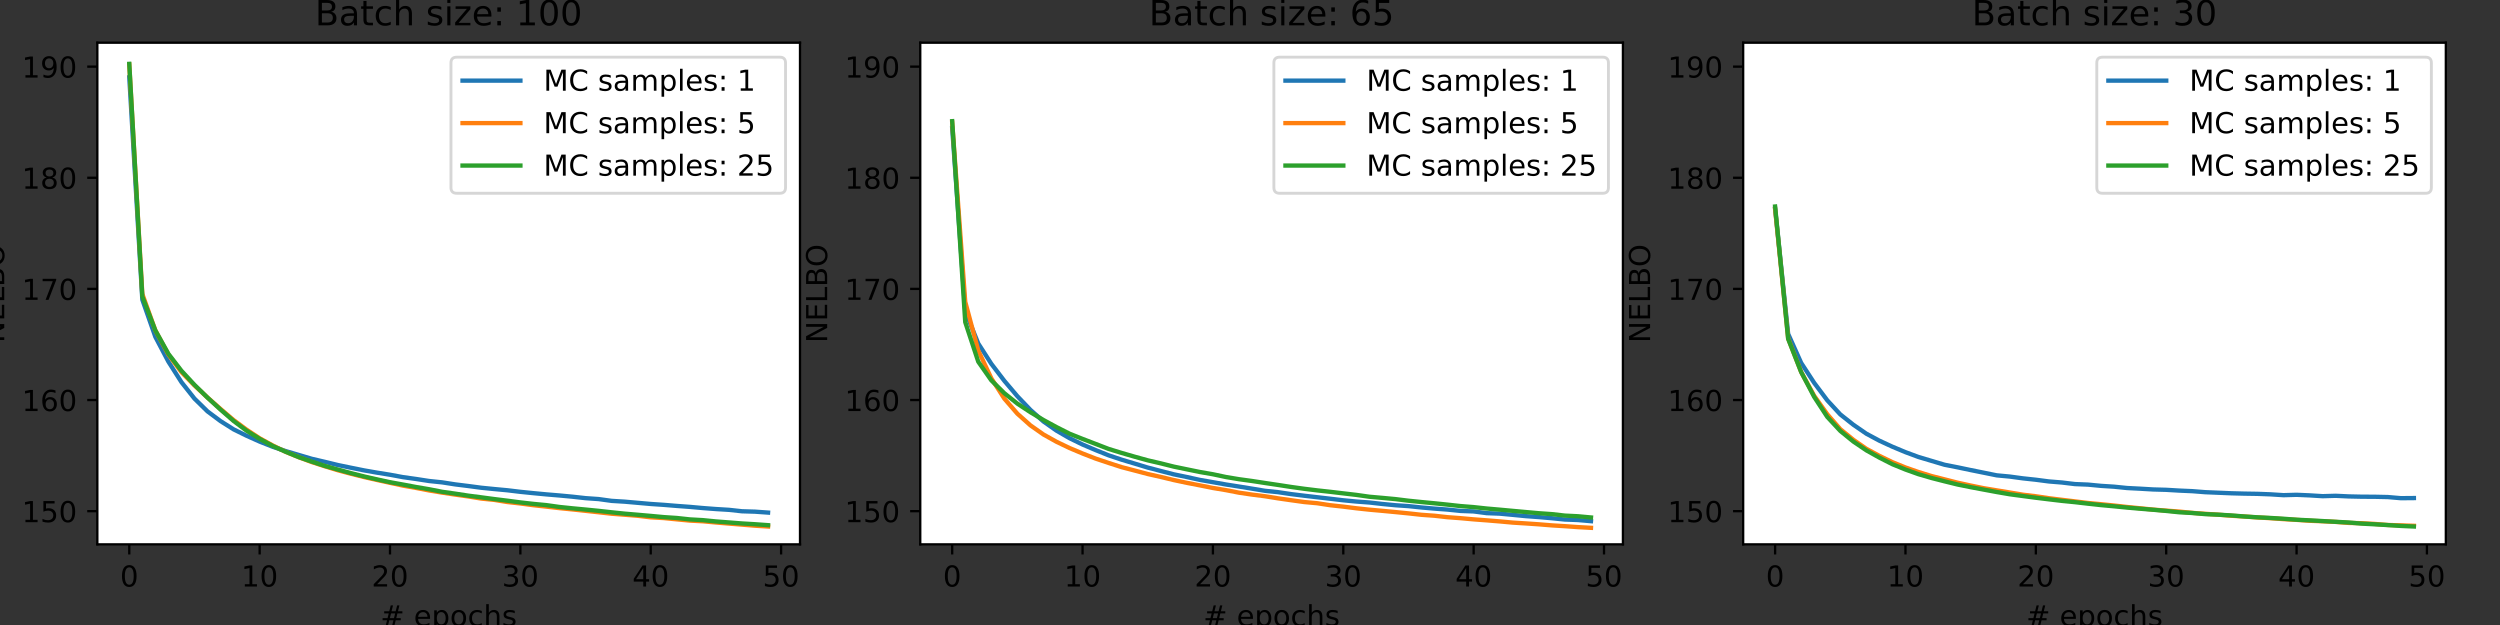 <svg xmlns="http://www.w3.org/2000/svg" xmlns:xlink="http://www.w3.org/1999/xlink" version="1.1" viewBox="0 0 864 216" viewport="0 0 1600px 400px">
 <rect x="0" y="0" width="864" height="216" fill="#333333" stroke="none"/>
 <defs>
  <style type="text/css">
*{stroke-linecap:butt;stroke-linejoin:round;}
  </style>
 </defs>
 <g id="figure_1">
  <g id="patch_1">
   <path d="M 0 216  L 864 216  L 864 0  L 0 0  z " style="fill:none;opacity:0;"/>
  </g>
  <g id="axes_1">
   <g id="patch_2">
    <path d="M 33.64 188.12  L 276.48 188.12  L 276.48 14.76  L 33.64 14.76  z " style="fill:#ffffff;"/>
   </g>
   <g id="matplotlib.axis_1">
    <g id="xtick_1">
     <g id="line2d_1">
      <defs>
       <path d="M 0 0  L 0 3.5  " id="m94e1567e7c" style="stroke:#000000;stroke-width:0.8;"/>
      </defs>
      <g>
       <use style="stroke:#000000;stroke-width:0.8;" x="44.678" xlink:href="#m94e1567e7c" y="188.12"/>
      </g>
     </g>
     <g id="text_1">
      <!-- 0 -->
      <defs>
       <path d="M 31.781 66.406  Q 24.172 66.406 20.328 58.906  Q 16.5 51.422 16.5 36.375  Q 16.5 21.391 20.328 13.891  Q 24.172 6.391 31.781 6.391  Q 39.453 6.391 43.281 13.891  Q 47.125 21.391 47.125 36.375  Q 47.125 51.422 43.281 58.906  Q 39.453 66.406 31.781 66.406  z M 31.781 74.219  Q 44.047 74.219 50.516 64.516  Q 56.984 54.828 56.984 36.375  Q 56.984 17.969 50.516 8.266  Q 44.047 -1.422 31.781 -1.422  Q 19.531 -1.422 13.062 8.266  Q 6.594 17.969 6.594 36.375  Q 6.594 54.828 13.062 64.516  Q 19.531 74.219 31.781 74.219  z " id="DejaVuSans-30"/>
      </defs>
      <g transform="translate(41.497 202.718)scale(0.1 -0.1)">
       <use xlink:href="#DejaVuSans-30"/>
      </g>
     </g>
    </g>
    <g id="xtick_2">
     <g id="line2d_2">
      <g>
       <use style="stroke:#000000;stroke-width:0.8;" x="89.732" xlink:href="#m94e1567e7c" y="188.12"/>
      </g>
     </g>
     <g id="text_2">
      <!-- 10 -->
      <defs>
       <path d="M 12.406 8.297  L 28.516 8.297  L 28.516 63.922  L 10.984 60.406  L 10.984 69.391  L 28.422 72.906  L 38.281 72.906  L 38.281 8.297  L 54.391 8.297  L 54.391 0  L 12.406 0  z " id="DejaVuSans-31"/>
      </defs>
      <g transform="translate(83.369 202.718)scale(0.1 -0.1)">
       <use xlink:href="#DejaVuSans-31"/>
       <use x="63.623" xlink:href="#DejaVuSans-30"/>
      </g>
     </g>
    </g>
    <g id="xtick_3">
     <g id="line2d_3">
      <g>
       <use style="stroke:#000000;stroke-width:0.8;" x="134.786" xlink:href="#m94e1567e7c" y="188.12"/>
      </g>
     </g>
     <g id="text_3">
      <!-- 20 -->
      <defs>
       <path d="M 19.188 8.297  L 53.609 8.297  L 53.609 0  L 7.328 0  L 7.328 8.297  Q 12.938 14.109 22.625 23.891  Q 32.328 33.688 34.812 36.531  Q 39.547 41.844 41.422 45.531  Q 43.312 49.219 43.312 52.781  Q 43.312 58.594 39.234 62.25  Q 35.156 65.922 28.609 65.922  Q 23.969 65.922 18.812 64.312  Q 13.672 62.703 7.812 59.422  L 7.812 69.391  Q 13.766 71.781 18.938 73  Q 24.125 74.219 28.422 74.219  Q 39.75 74.219 46.484 68.547  Q 53.219 62.891 53.219 53.422  Q 53.219 48.922 51.531 44.891  Q 49.859 40.875 45.406 35.406  Q 44.188 33.984 37.641 27.219  Q 31.109 20.453 19.188 8.297  z " id="DejaVuSans-32"/>
      </defs>
      <g transform="translate(128.423 202.718)scale(0.1 -0.1)">
       <use xlink:href="#DejaVuSans-32"/>
       <use x="63.623" xlink:href="#DejaVuSans-30"/>
      </g>
     </g>
    </g>
    <g id="xtick_4">
     <g id="line2d_4">
      <g>
       <use style="stroke:#000000;stroke-width:0.8;" x="179.84" xlink:href="#m94e1567e7c" y="188.12"/>
      </g>
     </g>
     <g id="text_4">
      <!-- 30 -->
      <defs>
       <path d="M 40.578 39.312  Q 47.656 37.797 51.625 33  Q 55.609 28.219 55.609 21.188  Q 55.609 10.406 48.188 4.484  Q 40.766 -1.422 27.094 -1.422  Q 22.516 -1.422 17.656 -0.516  Q 12.797 0.391 7.625 2.203  L 7.625 11.719  Q 11.719 9.328 16.594 8.109  Q 21.484 6.891 26.812 6.891  Q 36.078 6.891 40.938 10.547  Q 45.797 14.203 45.797 21.188  Q 45.797 27.641 41.281 31.266  Q 36.766 34.906 28.719 34.906  L 20.219 34.906  L 20.219 43.016  L 29.109 43.016  Q 36.375 43.016 40.234 45.922  Q 44.094 48.828 44.094 54.297  Q 44.094 59.906 40.109 62.906  Q 36.141 65.922 28.719 65.922  Q 24.656 65.922 20.016 65.031  Q 15.375 64.156 9.812 62.312  L 9.812 71.094  Q 15.438 72.656 20.344 73.438  Q 25.25 74.219 29.594 74.219  Q 40.828 74.219 47.359 69.109  Q 53.906 64.016 53.906 55.328  Q 53.906 49.266 50.438 45.094  Q 46.969 40.922 40.578 39.312  z " id="DejaVuSans-33"/>
      </defs>
      <g transform="translate(173.477 202.718)scale(0.1 -0.1)">
       <use xlink:href="#DejaVuSans-33"/>
       <use x="63.623" xlink:href="#DejaVuSans-30"/>
      </g>
     </g>
    </g>
    <g id="xtick_5">
     <g id="line2d_5">
      <g>
       <use style="stroke:#000000;stroke-width:0.8;" x="224.893" xlink:href="#m94e1567e7c" y="188.12"/>
      </g>
     </g>
     <g id="text_5">
      <!-- 40 -->
      <defs>
       <path d="M 37.797 64.312  L 12.891 25.391  L 37.797 25.391  z M 35.203 72.906  L 47.609 72.906  L 47.609 25.391  L 58.016 25.391  L 58.016 17.188  L 47.609 17.188  L 47.609 0  L 37.797 0  L 37.797 17.188  L 4.891 17.188  L 4.891 26.703  z " id="DejaVuSans-34"/>
      </defs>
      <g transform="translate(218.531 202.718)scale(0.1 -0.1)">
       <use xlink:href="#DejaVuSans-34"/>
       <use x="63.623" xlink:href="#DejaVuSans-30"/>
      </g>
     </g>
    </g>
    <g id="xtick_6">
     <g id="line2d_6">
      <g>
       <use style="stroke:#000000;stroke-width:0.8;" x="269.947" xlink:href="#m94e1567e7c" y="188.12"/>
      </g>
     </g>
     <g id="text_6">
      <!-- 50 -->
      <defs>
       <path d="M 10.797 72.906  L 49.516 72.906  L 49.516 64.594  L 19.828 64.594  L 19.828 46.734  Q 21.969 47.469 24.109 47.828  Q 26.266 48.188 28.422 48.188  Q 40.625 48.188 47.75 41.5  Q 54.891 34.812 54.891 23.391  Q 54.891 11.625 47.562 5.094  Q 40.234 -1.422 26.906 -1.422  Q 22.312 -1.422 17.547 -0.641  Q 12.797 0.141 7.719 1.703  L 7.719 11.625  Q 12.109 9.234 16.797 8.062  Q 21.484 6.891 26.703 6.891  Q 35.156 6.891 40.078 11.328  Q 45.016 15.766 45.016 23.391  Q 45.016 31 40.078 35.438  Q 35.156 39.891 26.703 39.891  Q 22.75 39.891 18.812 39.016  Q 14.891 38.141 10.797 36.281  z " id="DejaVuSans-35"/>
      </defs>
      <g transform="translate(263.585 202.718)scale(0.1 -0.1)">
       <use xlink:href="#DejaVuSans-35"/>
       <use x="63.623" xlink:href="#DejaVuSans-30"/>
      </g>
     </g>
    </g>
    <g id="text_7">
     <!-- # epochs -->
     <defs>
      <path d="M 51.125 44  L 36.922 44  L 32.812 27.688  L 47.125 27.688  z M 43.797 71.781  L 38.719 51.516  L 52.984 51.516  L 58.109 71.781  L 65.922 71.781  L 60.891 51.516  L 76.125 51.516  L 76.125 44  L 58.984 44  L 54.984 27.688  L 70.516 27.688  L 70.516 20.219  L 53.078 20.219  L 48 0  L 40.188 0  L 45.219 20.219  L 30.906 20.219  L 25.875 0  L 18.016 0  L 23.094 20.219  L 7.719 20.219  L 7.719 27.688  L 24.906 27.688  L 29 44  L 13.281 44  L 13.281 51.516  L 30.906 51.516  L 35.891 71.781  z " id="DejaVuSans-23"/>
      <path id="DejaVuSans-20"/>
      <path d="M 56.203 29.594  L 56.203 25.203  L 14.891 25.203  Q 15.484 15.922 20.484 11.062  Q 25.484 6.203 34.422 6.203  Q 39.594 6.203 44.453 7.469  Q 49.312 8.734 54.109 11.281  L 54.109 2.781  Q 49.266 0.734 44.188 -0.344  Q 39.109 -1.422 33.891 -1.422  Q 20.797 -1.422 13.156 6.188  Q 5.516 13.812 5.516 26.812  Q 5.516 40.234 12.766 48.109  Q 20.016 56 32.328 56  Q 43.359 56 49.781 48.891  Q 56.203 41.797 56.203 29.594  z M 47.219 32.234  Q 47.125 39.594 43.094 43.984  Q 39.062 48.391 32.422 48.391  Q 24.906 48.391 20.391 44.141  Q 15.875 39.891 15.188 32.172  z " id="DejaVuSans-65"/>
      <path d="M 18.109 8.203  L 18.109 -20.797  L 9.078 -20.797  L 9.078 54.688  L 18.109 54.688  L 18.109 46.391  Q 20.953 51.266 25.266 53.625  Q 29.594 56 35.594 56  Q 45.562 56 51.781 48.094  Q 58.016 40.188 58.016 27.297  Q 58.016 14.406 51.781 6.484  Q 45.562 -1.422 35.594 -1.422  Q 29.594 -1.422 25.266 0.953  Q 20.953 3.328 18.109 8.203  z M 48.688 27.297  Q 48.688 37.203 44.609 42.844  Q 40.531 48.484 33.406 48.484  Q 26.266 48.484 22.188 42.844  Q 18.109 37.203 18.109 27.297  Q 18.109 17.391 22.188 11.75  Q 26.266 6.109 33.406 6.109  Q 40.531 6.109 44.609 11.75  Q 48.688 17.391 48.688 27.297  z " id="DejaVuSans-70"/>
      <path d="M 30.609 48.391  Q 23.391 48.391 19.188 42.75  Q 14.984 37.109 14.984 27.297  Q 14.984 17.484 19.156 11.844  Q 23.344 6.203 30.609 6.203  Q 37.797 6.203 41.984 11.859  Q 46.188 17.531 46.188 27.297  Q 46.188 37.016 41.984 42.703  Q 37.797 48.391 30.609 48.391  z M 30.609 56  Q 42.328 56 49.016 48.375  Q 55.719 40.766 55.719 27.297  Q 55.719 13.875 49.016 6.219  Q 42.328 -1.422 30.609 -1.422  Q 18.844 -1.422 12.172 6.219  Q 5.516 13.875 5.516 27.297  Q 5.516 40.766 12.172 48.375  Q 18.844 56 30.609 56  z " id="DejaVuSans-6f"/>
      <path d="M 48.781 52.594  L 48.781 44.188  Q 44.969 46.297 41.141 47.344  Q 37.312 48.391 33.406 48.391  Q 24.656 48.391 19.812 42.844  Q 14.984 37.312 14.984 27.297  Q 14.984 17.281 19.812 11.734  Q 24.656 6.203 33.406 6.203  Q 37.312 6.203 41.141 7.25  Q 44.969 8.297 48.781 10.406  L 48.781 2.094  Q 45.016 0.344 40.984 -0.531  Q 36.969 -1.422 32.422 -1.422  Q 20.062 -1.422 12.781 6.344  Q 5.516 14.109 5.516 27.297  Q 5.516 40.672 12.859 48.328  Q 20.219 56 33.016 56  Q 37.156 56 41.109 55.141  Q 45.062 54.297 48.781 52.594  z " id="DejaVuSans-63"/>
      <path d="M 54.891 33.016  L 54.891 0  L 45.906 0  L 45.906 32.719  Q 45.906 40.484 42.875 44.328  Q 39.844 48.188 33.797 48.188  Q 26.516 48.188 22.312 43.547  Q 18.109 38.922 18.109 30.906  L 18.109 0  L 9.078 0  L 9.078 75.984  L 18.109 75.984  L 18.109 46.188  Q 21.344 51.125 25.703 53.562  Q 30.078 56 35.797 56  Q 45.219 56 50.047 50.172  Q 54.891 44.344 54.891 33.016  z " id="DejaVuSans-68"/>
      <path d="M 44.281 53.078  L 44.281 44.578  Q 40.484 46.531 36.375 47.5  Q 32.281 48.484 27.875 48.484  Q 21.188 48.484 17.844 46.438  Q 14.5 44.391 14.5 40.281  Q 14.5 37.156 16.891 35.375  Q 19.281 33.594 26.516 31.984  L 29.594 31.297  Q 39.156 29.25 43.188 25.516  Q 47.219 21.781 47.219 15.094  Q 47.219 7.469 41.188 3.016  Q 35.156 -1.422 24.609 -1.422  Q 20.219 -1.422 15.453 -0.562  Q 10.688 0.297 5.422 2  L 5.422 11.281  Q 10.406 8.688 15.234 7.391  Q 20.062 6.109 24.812 6.109  Q 31.156 6.109 34.562 8.281  Q 37.984 10.453 37.984 14.406  Q 37.984 18.062 35.516 20.016  Q 33.062 21.969 24.703 23.781  L 21.578 24.516  Q 13.234 26.266 9.516 29.906  Q 5.812 33.547 5.812 39.891  Q 5.812 47.609 11.281 51.797  Q 16.75 56 26.812 56  Q 31.781 56 36.172 55.266  Q 40.578 54.547 44.281 53.078  z " id="DejaVuSans-73"/>
     </defs>
     <g transform="translate(131.448 216.397)scale(0.1 -0.1)">
      <use xlink:href="#DejaVuSans-23"/>
      <use x="83.789" xlink:href="#DejaVuSans-20"/>
      <use x="115.576" xlink:href="#DejaVuSans-65"/>
      <use x="177.1" xlink:href="#DejaVuSans-70"/>
      <use x="240.576" xlink:href="#DejaVuSans-6f"/>
      <use x="301.758" xlink:href="#DejaVuSans-63"/>
      <use x="356.738" xlink:href="#DejaVuSans-68"/>
      <use x="420.117" xlink:href="#DejaVuSans-73"/>
     </g>
    </g>
   </g>
   <g id="matplotlib.axis_2">
    <g id="ytick_1">
     <g id="line2d_7">
      <defs>
       <path d="M 0 0  L -3.5 0  " id="m20c76d4990" style="stroke:#000000;stroke-width:0.8;"/>
      </defs>
      <g>
       <use style="stroke:#000000;stroke-width:0.8;" x="33.64" xlink:href="#m20c76d4990" y="176.666"/>
      </g>
     </g>
     <g id="text_8">
      <!-- 150 -->
      <g transform="translate(7.553 180.465)scale(0.1 -0.1)">
       <use xlink:href="#DejaVuSans-31"/>
       <use x="63.623" xlink:href="#DejaVuSans-35"/>
       <use x="127.246" xlink:href="#DejaVuSans-30"/>
      </g>
     </g>
    </g>
    <g id="ytick_2">
     <g id="line2d_8">
      <g>
       <use style="stroke:#000000;stroke-width:0.8;" x="33.64" xlink:href="#m20c76d4990" y="138.255"/>
      </g>
     </g>
     <g id="text_9">
      <!-- 160 -->
      <defs>
       <path d="M 33.016 40.375  Q 26.375 40.375 22.484 35.828  Q 18.609 31.297 18.609 23.391  Q 18.609 15.531 22.484 10.953  Q 26.375 6.391 33.016 6.391  Q 39.656 6.391 43.531 10.953  Q 47.406 15.531 47.406 23.391  Q 47.406 31.297 43.531 35.828  Q 39.656 40.375 33.016 40.375  z M 52.594 71.297  L 52.594 62.312  Q 48.875 64.062 45.094 64.984  Q 41.312 65.922 37.594 65.922  Q 27.828 65.922 22.672 59.328  Q 17.531 52.734 16.797 39.406  Q 19.672 43.656 24.016 45.922  Q 28.375 48.188 33.594 48.188  Q 44.578 48.188 50.953 41.516  Q 57.328 34.859 57.328 23.391  Q 57.328 12.156 50.688 5.359  Q 44.047 -1.422 33.016 -1.422  Q 20.359 -1.422 13.672 8.266  Q 6.984 17.969 6.984 36.375  Q 6.984 53.656 15.188 63.938  Q 23.391 74.219 37.203 74.219  Q 40.922 74.219 44.703 73.484  Q 48.484 72.75 52.594 71.297  z " id="DejaVuSans-36"/>
      </defs>
      <g transform="translate(7.553 142.055)scale(0.1 -0.1)">
       <use xlink:href="#DejaVuSans-31"/>
       <use x="63.623" xlink:href="#DejaVuSans-36"/>
       <use x="127.246" xlink:href="#DejaVuSans-30"/>
      </g>
     </g>
    </g>
    <g id="ytick_3">
     <g id="line2d_9">
      <g>
       <use style="stroke:#000000;stroke-width:0.8;" x="33.64" xlink:href="#m20c76d4990" y="99.845"/>
      </g>
     </g>
     <g id="text_10">
      <!-- 170 -->
      <defs>
       <path d="M 8.203 72.906  L 55.078 72.906  L 55.078 68.703  L 28.609 0  L 18.312 0  L 43.219 64.594  L 8.203 64.594  z " id="DejaVuSans-37"/>
      </defs>
      <g transform="translate(7.553 103.644)scale(0.1 -0.1)">
       <use xlink:href="#DejaVuSans-31"/>
       <use x="63.623" xlink:href="#DejaVuSans-37"/>
       <use x="127.246" xlink:href="#DejaVuSans-30"/>
      </g>
     </g>
    </g>
    <g id="ytick_4">
     <g id="line2d_10">
      <g>
       <use style="stroke:#000000;stroke-width:0.8;" x="33.64" xlink:href="#m20c76d4990" y="61.434"/>
      </g>
     </g>
     <g id="text_11">
      <!-- 180 -->
      <defs>
       <path d="M 31.781 34.625  Q 24.75 34.625 20.719 30.859  Q 16.703 27.094 16.703 20.516  Q 16.703 13.922 20.719 10.156  Q 24.75 6.391 31.781 6.391  Q 38.812 6.391 42.859 10.172  Q 46.922 13.969 46.922 20.516  Q 46.922 27.094 42.891 30.859  Q 38.875 34.625 31.781 34.625  z M 21.922 38.812  Q 15.578 40.375 12.031 44.719  Q 8.5 49.078 8.5 55.328  Q 8.5 64.062 14.719 69.141  Q 20.953 74.219 31.781 74.219  Q 42.672 74.219 48.875 69.141  Q 55.078 64.062 55.078 55.328  Q 55.078 49.078 51.531 44.719  Q 48 40.375 41.703 38.812  Q 48.828 37.156 52.797 32.312  Q 56.781 27.484 56.781 20.516  Q 56.781 9.906 50.312 4.234  Q 43.844 -1.422 31.781 -1.422  Q 19.734 -1.422 13.25 4.234  Q 6.781 9.906 6.781 20.516  Q 6.781 27.484 10.781 32.312  Q 14.797 37.156 21.922 38.812  z M 18.312 54.391  Q 18.312 48.734 21.844 45.562  Q 25.391 42.391 31.781 42.391  Q 38.141 42.391 41.719 45.562  Q 45.312 48.734 45.312 54.391  Q 45.312 60.062 41.719 63.234  Q 38.141 66.406 31.781 66.406  Q 25.391 66.406 21.844 63.234  Q 18.312 60.062 18.312 54.391  z " id="DejaVuSans-38"/>
      </defs>
      <g transform="translate(7.553 65.233)scale(0.1 -0.1)">
       <use xlink:href="#DejaVuSans-31"/>
       <use x="63.623" xlink:href="#DejaVuSans-38"/>
       <use x="127.246" xlink:href="#DejaVuSans-30"/>
      </g>
     </g>
    </g>
    <g id="ytick_5">
     <g id="line2d_11">
      <g>
       <use style="stroke:#000000;stroke-width:0.8;" x="33.64" xlink:href="#m20c76d4990" y="23.023"/>
      </g>
     </g>
     <g id="text_12">
      <!-- 190 -->
      <defs>
       <path d="M 10.984 1.516  L 10.984 10.5  Q 14.703 8.734 18.5 7.812  Q 22.312 6.891 25.984 6.891  Q 35.75 6.891 40.891 13.453  Q 46.047 20.016 46.781 33.406  Q 43.953 29.203 39.594 26.953  Q 35.25 24.703 29.984 24.703  Q 19.047 24.703 12.672 31.312  Q 6.297 37.938 6.297 49.422  Q 6.297 60.641 12.938 67.422  Q 19.578 74.219 30.609 74.219  Q 43.266 74.219 49.922 64.516  Q 56.594 54.828 56.594 36.375  Q 56.594 19.141 48.406 8.859  Q 40.234 -1.422 26.422 -1.422  Q 22.703 -1.422 18.891 -0.688  Q 15.094 0.047 10.984 1.516  z M 30.609 32.422  Q 37.25 32.422 41.125 36.953  Q 45.016 41.5 45.016 49.422  Q 45.016 57.281 41.125 61.844  Q 37.25 66.406 30.609 66.406  Q 23.969 66.406 20.094 61.844  Q 16.219 57.281 16.219 49.422  Q 16.219 41.5 20.094 36.953  Q 23.969 32.422 30.609 32.422  z " id="DejaVuSans-39"/>
      </defs>
      <g transform="translate(7.553 26.823)scale(0.1 -0.1)">
       <use xlink:href="#DejaVuSans-31"/>
       <use x="63.623" xlink:href="#DejaVuSans-39"/>
       <use x="127.246" xlink:href="#DejaVuSans-30"/>
      </g>
     </g>
    </g>
    <g id="text_13">
     <!-- NELBO -->
     <defs>
      <path d="M 9.812 72.906  L 23.094 72.906  L 55.422 11.922  L 55.422 72.906  L 64.984 72.906  L 64.984 0  L 51.703 0  L 19.391 60.984  L 19.391 0  L 9.812 0  z " id="DejaVuSans-4e"/>
      <path d="M 9.812 72.906  L 55.906 72.906  L 55.906 64.594  L 19.672 64.594  L 19.672 43.016  L 54.391 43.016  L 54.391 34.719  L 19.672 34.719  L 19.672 8.297  L 56.781 8.297  L 56.781 0  L 9.812 0  z " id="DejaVuSans-45"/>
      <path d="M 9.812 72.906  L 19.672 72.906  L 19.672 8.297  L 55.172 8.297  L 55.172 0  L 9.812 0  z " id="DejaVuSans-4c"/>
      <path d="M 19.672 34.812  L 19.672 8.109  L 35.5 8.109  Q 43.453 8.109 47.281 11.406  Q 51.125 14.703 51.125 21.484  Q 51.125 28.328 47.281 31.562  Q 43.453 34.812 35.5 34.812  z M 19.672 64.797  L 19.672 42.828  L 34.281 42.828  Q 41.5 42.828 45.031 45.531  Q 48.578 48.25 48.578 53.812  Q 48.578 59.328 45.031 62.062  Q 41.5 64.797 34.281 64.797  z M 9.812 72.906  L 35.016 72.906  Q 46.297 72.906 52.391 68.219  Q 58.5 63.531 58.5 54.891  Q 58.5 48.188 55.375 44.234  Q 52.25 40.281 46.188 39.312  Q 53.469 37.75 57.5 32.781  Q 61.531 27.828 61.531 20.406  Q 61.531 10.641 54.891 5.312  Q 48.25 0 35.984 0  L 9.812 0  z " id="DejaVuSans-42"/>
      <path d="M 39.406 66.219  Q 28.656 66.219 22.328 58.203  Q 16.016 50.203 16.016 36.375  Q 16.016 22.609 22.328 14.594  Q 28.656 6.594 39.406 6.594  Q 50.141 6.594 56.422 14.594  Q 62.703 22.609 62.703 36.375  Q 62.703 50.203 56.422 58.203  Q 50.141 66.219 39.406 66.219  z M 39.406 74.219  Q 54.734 74.219 63.906 63.938  Q 73.094 53.656 73.094 36.375  Q 73.094 19.141 63.906 8.859  Q 54.734 -1.422 39.406 -1.422  Q 24.031 -1.422 14.812 8.828  Q 5.609 19.094 5.609 36.375  Q 5.609 53.656 14.812 63.938  Q 24.031 74.219 39.406 74.219  z " id="DejaVuSans-4f"/>
     </defs>
     <g transform="translate(1.473 118.492)rotate(-90)scale(0.1 -0.1)">
      <use xlink:href="#DejaVuSans-4e"/>
      <use x="74.805" xlink:href="#DejaVuSans-45"/>
      <use x="137.988" xlink:href="#DejaVuSans-4c"/>
      <use x="193.701" xlink:href="#DejaVuSans-42"/>
      <use x="262.289" xlink:href="#DejaVuSans-4f"/>
     </g>
    </g>
   </g>
   <g id="line2d_12">
    <path clip-path="url(#p76483e49a0)" d="M 44.678 26.716  L 49.184 103.557  L 53.689 116.427  L 58.194 124.987  L 62.7 132.06  L 67.205 137.756  L 71.71 142.173  L 76.216 145.535  L 80.721 148.382  L 85.227 150.599  L 89.732 152.614  L 94.237 154.4  L 98.743 155.902  L 103.248 157.225  L 107.754 158.562  L 112.259 159.612  L 116.764 160.714  L 121.27 161.647  L 125.775 162.558  L 130.28 163.346  L 134.786 164.07  L 139.291 164.906  L 143.797 165.535  L 148.302 166.235  L 152.807 166.705  L 157.313 167.405  L 161.818 167.965  L 166.323 168.565  L 170.829 169.016  L 175.334 169.436  L 179.84 169.977  L 184.345 170.433  L 188.85 170.862  L 193.356 171.237  L 197.861 171.661  L 202.366 172.163  L 206.872 172.477  L 211.377 173.101  L 215.883 173.377  L 220.388 173.772  L 224.893 174.172  L 229.399 174.477  L 233.904 174.846  L 238.41 175.179  L 242.915 175.584  L 247.42 175.926  L 251.926 176.201  L 256.431 176.695  L 260.936 176.832  L 265.442 177.153  " style="fill:none;stroke:#1f77b4;stroke-linecap:square;stroke-width:1.5;"/>
   </g>
   <g id="line2d_13">
    <path clip-path="url(#p76483e49a0)" d="M 44.678 22.287  L 49.184 101.594  L 53.689 114.186  L 58.194 122.557  L 62.7 128.6  L 67.205 133.207  L 71.71 137.382  L 76.216 141.341  L 80.721 145.176  L 85.227 148.504  L 89.732 151.475  L 94.237 153.945  L 98.743 156.166  L 103.248 158.016  L 107.754 159.69  L 112.259 161.144  L 116.764 162.52  L 121.27 163.725  L 125.775 164.855  L 130.28 165.877  L 134.786 166.857  L 139.291 167.838  L 143.797 168.633  L 148.302 169.504  L 152.807 170.254  L 157.313 170.933  L 161.818 171.567  L 166.323 172.306  L 170.829 172.764  L 175.334 173.5  L 179.84 174.002  L 184.345 174.601  L 188.85 175.093  L 193.356 175.61  L 197.861 176.06  L 202.366 176.546  L 206.872 177.039  L 211.377 177.542  L 215.883 177.892  L 220.388 178.252  L 224.893 178.79  L 229.399 179.043  L 233.904 179.485  L 238.41 179.92  L 242.915 180.158  L 247.42 180.572  L 251.926 180.949  L 256.431 181.313  L 260.936 181.686  L 265.442 181.967  " style="fill:none;stroke:#ff7f0e;stroke-linecap:square;stroke-width:1.5;"/>
   </g>
   <g id="line2d_14">
    <path clip-path="url(#p76483e49a0)" d="M 44.678 22.068  L 49.184 102.462  L 53.689 114.201  L 58.194 122.281  L 62.7 128.138  L 67.205 133.001  L 71.71 137.423  L 76.216 141.558  L 80.721 145.481  L 85.227 148.858  L 89.732 151.67  L 94.237 154.123  L 98.743 156.134  L 103.248 157.992  L 107.754 159.538  L 112.259 161.024  L 116.764 162.282  L 121.27 163.51  L 125.775 164.649  L 130.28 165.672  L 134.786 166.649  L 139.291 167.465  L 143.797 168.314  L 148.302 169.079  L 152.807 169.966  L 157.313 170.604  L 161.818 171.293  L 166.323 171.881  L 170.829 172.481  L 175.334 173.037  L 179.84 173.631  L 184.345 174.144  L 188.85 174.574  L 193.356 175.207  L 197.861 175.676  L 202.366 176.1  L 206.872 176.549  L 211.377 177.049  L 215.883 177.518  L 220.388 177.899  L 224.893 178.294  L 229.399 178.716  L 233.904 179.014  L 238.41 179.505  L 242.915 179.761  L 247.42 180.209  L 251.926 180.555  L 256.431 180.908  L 260.936 181.175  L 265.442 181.498  " style="fill:none;stroke:#2ca02c;stroke-linecap:square;stroke-width:1.5;"/>
   </g>
   <g id="patch_3">
    <path d="M 33.64 188.12  L 33.64 14.76  " style="fill:none;stroke:#000000;stroke-linecap:square;stroke-linejoin:miter;stroke-width:0.8;"/>
   </g>
   <g id="patch_4">
    <path d="M 276.48 188.12  L 276.48 14.76  " style="fill:none;stroke:#000000;stroke-linecap:square;stroke-linejoin:miter;stroke-width:0.8;"/>
   </g>
   <g id="patch_5">
    <path d="M 33.64 188.12  L 276.48 188.12  " style="fill:none;stroke:#000000;stroke-linecap:square;stroke-linejoin:miter;stroke-width:0.8;"/>
   </g>
   <g id="patch_6">
    <path d="M 33.64 14.76  L 276.48 14.76  " style="fill:none;stroke:#000000;stroke-linecap:square;stroke-linejoin:miter;stroke-width:0.8;"/>
   </g>
   <g id="text_14">
    <!-- Batch size: 100 -->
    <defs>
     <path d="M 34.281 27.484  Q 23.391 27.484 19.188 25  Q 14.984 22.516 14.984 16.5  Q 14.984 11.719 18.141 8.906  Q 21.297 6.109 26.703 6.109  Q 34.188 6.109 38.703 11.406  Q 43.219 16.703 43.219 25.484  L 43.219 27.484  z M 52.203 31.203  L 52.203 0  L 43.219 0  L 43.219 8.297  Q 40.141 3.328 35.547 0.953  Q 30.953 -1.422 24.312 -1.422  Q 15.922 -1.422 10.953 3.297  Q 6 8.016 6 15.922  Q 6 25.141 12.172 29.828  Q 18.359 34.516 30.609 34.516  L 43.219 34.516  L 43.219 35.406  Q 43.219 41.609 39.141 45  Q 35.062 48.391 27.688 48.391  Q 23 48.391 18.547 47.266  Q 14.109 46.141 10.016 43.891  L 10.016 52.203  Q 14.938 54.109 19.578 55.047  Q 24.219 56 28.609 56  Q 40.484 56 46.344 49.844  Q 52.203 43.703 52.203 31.203  z " id="DejaVuSans-61"/>
     <path d="M 18.312 70.219  L 18.312 54.688  L 36.812 54.688  L 36.812 47.703  L 18.312 47.703  L 18.312 18.016  Q 18.312 11.328 20.141 9.422  Q 21.969 7.516 27.594 7.516  L 36.812 7.516  L 36.812 0  L 27.594 0  Q 17.188 0 13.234 3.875  Q 9.281 7.766 9.281 18.016  L 9.281 47.703  L 2.688 47.703  L 2.688 54.688  L 9.281 54.688  L 9.281 70.219  z " id="DejaVuSans-74"/>
     <path d="M 9.422 54.688  L 18.406 54.688  L 18.406 0  L 9.422 0  z M 9.422 75.984  L 18.406 75.984  L 18.406 64.594  L 9.422 64.594  z " id="DejaVuSans-69"/>
     <path d="M 5.516 54.688  L 48.188 54.688  L 48.188 46.484  L 14.406 7.172  L 48.188 7.172  L 48.188 0  L 4.297 0  L 4.297 8.203  L 38.094 47.516  L 5.516 47.516  z " id="DejaVuSans-7a"/>
     <path d="M 11.719 12.406  L 22.016 12.406  L 22.016 0  L 11.719 0  z M 11.719 51.703  L 22.016 51.703  L 22.016 39.312  L 11.719 39.312  z " id="DejaVuSans-3a"/>
    </defs>
    <g transform="translate(108.892 8.76)scale(0.12 -0.12)">
     <use xlink:href="#DejaVuSans-42"/>
     <use x="68.604" xlink:href="#DejaVuSans-61"/>
     <use x="129.883" xlink:href="#DejaVuSans-74"/>
     <use x="169.092" xlink:href="#DejaVuSans-63"/>
     <use x="224.072" xlink:href="#DejaVuSans-68"/>
     <use x="287.451" xlink:href="#DejaVuSans-20"/>
     <use x="319.238" xlink:href="#DejaVuSans-73"/>
     <use x="371.338" xlink:href="#DejaVuSans-69"/>
     <use x="399.121" xlink:href="#DejaVuSans-7a"/>
     <use x="451.611" xlink:href="#DejaVuSans-65"/>
     <use x="513.135" xlink:href="#DejaVuSans-3a"/>
     <use x="546.826" xlink:href="#DejaVuSans-20"/>
     <use x="578.613" xlink:href="#DejaVuSans-31"/>
     <use x="642.236" xlink:href="#DejaVuSans-30"/>
     <use x="705.859" xlink:href="#DejaVuSans-30"/>
    </g>
   </g>
   <g id="legend_1">
    <g id="patch_7">
     <path d="M 157.852 66.794  L 269.48 66.794  Q 271.48 66.794 271.48 64.794  L 271.48 21.76  Q 271.48 19.76 269.48 19.76  L 157.852 19.76  Q 155.852 19.76 155.852 21.76  L 155.852 64.794  Q 155.852 66.794 157.852 66.794  z " style="fill:#ffffff;opacity:0.8;stroke:#cccccc;stroke-linejoin:miter;"/>
    </g>
    <g id="line2d_15">
     <path d="M 159.852 27.858  L 179.852 27.858  " style="fill:none;stroke:#1f77b4;stroke-linecap:square;stroke-width:1.5;"/>
    </g>
    <g id="line2d_16"/>
    <g id="text_15">
     <!-- MC samples: 1 -->
     <defs>
      <path d="M 9.812 72.906  L 24.516 72.906  L 43.109 23.297  L 61.812 72.906  L 76.516 72.906  L 76.516 0  L 66.891 0  L 66.891 64.016  L 48.094 14.016  L 38.188 14.016  L 19.391 64.016  L 19.391 0  L 9.812 0  z " id="DejaVuSans-4d"/>
      <path d="M 64.406 67.281  L 64.406 56.891  Q 59.422 61.531 53.781 63.812  Q 48.141 66.109 41.797 66.109  Q 29.297 66.109 22.656 58.469  Q 16.016 50.828 16.016 36.375  Q 16.016 21.969 22.656 14.328  Q 29.297 6.688 41.797 6.688  Q 48.141 6.688 53.781 8.984  Q 59.422 11.281 64.406 15.922  L 64.406 5.609  Q 59.234 2.094 53.438 0.328  Q 47.656 -1.422 41.219 -1.422  Q 24.656 -1.422 15.125 8.703  Q 5.609 18.844 5.609 36.375  Q 5.609 53.953 15.125 64.078  Q 24.656 74.219 41.219 74.219  Q 47.75 74.219 53.531 72.484  Q 59.328 70.75 64.406 67.281  z " id="DejaVuSans-43"/>
      <path d="M 52 44.188  Q 55.375 50.25 60.062 53.125  Q 64.75 56 71.094 56  Q 79.641 56 84.281 50.016  Q 88.922 44.047 88.922 33.016  L 88.922 0  L 79.891 0  L 79.891 32.719  Q 79.891 40.578 77.094 44.375  Q 74.312 48.188 68.609 48.188  Q 61.625 48.188 57.562 43.547  Q 53.516 38.922 53.516 30.906  L 53.516 0  L 44.484 0  L 44.484 32.719  Q 44.484 40.625 41.703 44.406  Q 38.922 48.188 33.109 48.188  Q 26.219 48.188 22.156 43.531  Q 18.109 38.875 18.109 30.906  L 18.109 0  L 9.078 0  L 9.078 54.688  L 18.109 54.688  L 18.109 46.188  Q 21.188 51.219 25.484 53.609  Q 29.781 56 35.688 56  Q 41.656 56 45.828 52.969  Q 50 49.953 52 44.188  z " id="DejaVuSans-6d"/>
      <path d="M 9.422 75.984  L 18.406 75.984  L 18.406 0  L 9.422 0  z " id="DejaVuSans-6c"/>
     </defs>
     <g transform="translate(187.852 31.358)scale(0.1 -0.1)">
      <use xlink:href="#DejaVuSans-4d"/>
      <use x="86.279" xlink:href="#DejaVuSans-43"/>
      <use x="156.104" xlink:href="#DejaVuSans-20"/>
      <use x="187.891" xlink:href="#DejaVuSans-73"/>
      <use x="239.99" xlink:href="#DejaVuSans-61"/>
      <use x="301.27" xlink:href="#DejaVuSans-6d"/>
      <use x="398.682" xlink:href="#DejaVuSans-70"/>
      <use x="462.158" xlink:href="#DejaVuSans-6c"/>
      <use x="489.941" xlink:href="#DejaVuSans-65"/>
      <use x="551.465" xlink:href="#DejaVuSans-73"/>
      <use x="603.564" xlink:href="#DejaVuSans-3a"/>
      <use x="637.256" xlink:href="#DejaVuSans-20"/>
      <use x="669.043" xlink:href="#DejaVuSans-31"/>
     </g>
    </g>
    <g id="line2d_17">
     <path d="M 159.852 42.537  L 179.852 42.537  " style="fill:none;stroke:#ff7f0e;stroke-linecap:square;stroke-width:1.5;"/>
    </g>
    <g id="line2d_18"/>
    <g id="text_16">
     <!-- MC samples: 5 -->
     <g transform="translate(187.852 46.037)scale(0.1 -0.1)">
      <use xlink:href="#DejaVuSans-4d"/>
      <use x="86.279" xlink:href="#DejaVuSans-43"/>
      <use x="156.104" xlink:href="#DejaVuSans-20"/>
      <use x="187.891" xlink:href="#DejaVuSans-73"/>
      <use x="239.99" xlink:href="#DejaVuSans-61"/>
      <use x="301.27" xlink:href="#DejaVuSans-6d"/>
      <use x="398.682" xlink:href="#DejaVuSans-70"/>
      <use x="462.158" xlink:href="#DejaVuSans-6c"/>
      <use x="489.941" xlink:href="#DejaVuSans-65"/>
      <use x="551.465" xlink:href="#DejaVuSans-73"/>
      <use x="603.564" xlink:href="#DejaVuSans-3a"/>
      <use x="637.256" xlink:href="#DejaVuSans-20"/>
      <use x="669.043" xlink:href="#DejaVuSans-35"/>
     </g>
    </g>
    <g id="line2d_19">
     <path d="M 159.852 57.215  L 179.852 57.215  " style="fill:none;stroke:#2ca02c;stroke-linecap:square;stroke-width:1.5;"/>
    </g>
    <g id="line2d_20"/>
    <g id="text_17">
     <!-- MC samples: 25 -->
     <g transform="translate(187.852 60.715)scale(0.1 -0.1)">
      <use xlink:href="#DejaVuSans-4d"/>
      <use x="86.279" xlink:href="#DejaVuSans-43"/>
      <use x="156.104" xlink:href="#DejaVuSans-20"/>
      <use x="187.891" xlink:href="#DejaVuSans-73"/>
      <use x="239.99" xlink:href="#DejaVuSans-61"/>
      <use x="301.27" xlink:href="#DejaVuSans-6d"/>
      <use x="398.682" xlink:href="#DejaVuSans-70"/>
      <use x="462.158" xlink:href="#DejaVuSans-6c"/>
      <use x="489.941" xlink:href="#DejaVuSans-65"/>
      <use x="551.465" xlink:href="#DejaVuSans-73"/>
      <use x="603.564" xlink:href="#DejaVuSans-3a"/>
      <use x="637.256" xlink:href="#DejaVuSans-20"/>
      <use x="669.043" xlink:href="#DejaVuSans-32"/>
      <use x="732.666" xlink:href="#DejaVuSans-35"/>
     </g>
    </g>
   </g>
  </g>
  <g id="axes_2">
   <g id="patch_8">
    <path d="M 318.04 188.12  L 560.88 188.12  L 560.88 14.76  L 318.04 14.76  z " style="fill:#ffffff;"/>
   </g>
   <g id="matplotlib.axis_3">
    <g id="xtick_7">
     <g id="line2d_21">
      <g>
       <use style="stroke:#000000;stroke-width:0.8;" x="329.078" xlink:href="#m94e1567e7c" y="188.12"/>
      </g>
     </g>
     <g id="text_18">
      <!-- 0 -->
      <g transform="translate(325.897 202.718)scale(0.1 -0.1)">
       <use xlink:href="#DejaVuSans-30"/>
      </g>
     </g>
    </g>
    <g id="xtick_8">
     <g id="line2d_22">
      <g>
       <use style="stroke:#000000;stroke-width:0.8;" x="374.132" xlink:href="#m94e1567e7c" y="188.12"/>
      </g>
     </g>
     <g id="text_19">
      <!-- 10 -->
      <g transform="translate(367.769 202.718)scale(0.1 -0.1)">
       <use xlink:href="#DejaVuSans-31"/>
       <use x="63.623" xlink:href="#DejaVuSans-30"/>
      </g>
     </g>
    </g>
    <g id="xtick_9">
     <g id="line2d_23">
      <g>
       <use style="stroke:#000000;stroke-width:0.8;" x="419.186" xlink:href="#m94e1567e7c" y="188.12"/>
      </g>
     </g>
     <g id="text_20">
      <!-- 20 -->
      <g transform="translate(412.823 202.718)scale(0.1 -0.1)">
       <use xlink:href="#DejaVuSans-32"/>
       <use x="63.623" xlink:href="#DejaVuSans-30"/>
      </g>
     </g>
    </g>
    <g id="xtick_10">
     <g id="line2d_24">
      <g>
       <use style="stroke:#000000;stroke-width:0.8;" x="464.24" xlink:href="#m94e1567e7c" y="188.12"/>
      </g>
     </g>
     <g id="text_21">
      <!-- 30 -->
      <g transform="translate(457.877 202.718)scale(0.1 -0.1)">
       <use xlink:href="#DejaVuSans-33"/>
       <use x="63.623" xlink:href="#DejaVuSans-30"/>
      </g>
     </g>
    </g>
    <g id="xtick_11">
     <g id="line2d_25">
      <g>
       <use style="stroke:#000000;stroke-width:0.8;" x="509.293" xlink:href="#m94e1567e7c" y="188.12"/>
      </g>
     </g>
     <g id="text_22">
      <!-- 40 -->
      <g transform="translate(502.931 202.718)scale(0.1 -0.1)">
       <use xlink:href="#DejaVuSans-34"/>
       <use x="63.623" xlink:href="#DejaVuSans-30"/>
      </g>
     </g>
    </g>
    <g id="xtick_12">
     <g id="line2d_26">
      <g>
       <use style="stroke:#000000;stroke-width:0.8;" x="554.347" xlink:href="#m94e1567e7c" y="188.12"/>
      </g>
     </g>
     <g id="text_23">
      <!-- 50 -->
      <g transform="translate(547.985 202.718)scale(0.1 -0.1)">
       <use xlink:href="#DejaVuSans-35"/>
       <use x="63.623" xlink:href="#DejaVuSans-30"/>
      </g>
     </g>
    </g>
    <g id="text_24">
     <!-- # epochs -->
     <g transform="translate(415.848 216.397)scale(0.1 -0.1)">
      <use xlink:href="#DejaVuSans-23"/>
      <use x="83.789" xlink:href="#DejaVuSans-20"/>
      <use x="115.576" xlink:href="#DejaVuSans-65"/>
      <use x="177.1" xlink:href="#DejaVuSans-70"/>
      <use x="240.576" xlink:href="#DejaVuSans-6f"/>
      <use x="301.758" xlink:href="#DejaVuSans-63"/>
      <use x="356.738" xlink:href="#DejaVuSans-68"/>
      <use x="420.117" xlink:href="#DejaVuSans-73"/>
     </g>
    </g>
   </g>
   <g id="matplotlib.axis_4">
    <g id="ytick_6">
     <g id="line2d_27">
      <g>
       <use style="stroke:#000000;stroke-width:0.8;" x="318.04" xlink:href="#m20c76d4990" y="176.666"/>
      </g>
     </g>
     <g id="text_25">
      <!-- 150 -->
      <g transform="translate(291.952 180.465)scale(0.1 -0.1)">
       <use xlink:href="#DejaVuSans-31"/>
       <use x="63.623" xlink:href="#DejaVuSans-35"/>
       <use x="127.246" xlink:href="#DejaVuSans-30"/>
      </g>
     </g>
    </g>
    <g id="ytick_7">
     <g id="line2d_28">
      <g>
       <use style="stroke:#000000;stroke-width:0.8;" x="318.04" xlink:href="#m20c76d4990" y="138.255"/>
      </g>
     </g>
     <g id="text_26">
      <!-- 160 -->
      <g transform="translate(291.952 142.055)scale(0.1 -0.1)">
       <use xlink:href="#DejaVuSans-31"/>
       <use x="63.623" xlink:href="#DejaVuSans-36"/>
       <use x="127.246" xlink:href="#DejaVuSans-30"/>
      </g>
     </g>
    </g>
    <g id="ytick_8">
     <g id="line2d_29">
      <g>
       <use style="stroke:#000000;stroke-width:0.8;" x="318.04" xlink:href="#m20c76d4990" y="99.845"/>
      </g>
     </g>
     <g id="text_27">
      <!-- 170 -->
      <g transform="translate(291.952 103.644)scale(0.1 -0.1)">
       <use xlink:href="#DejaVuSans-31"/>
       <use x="63.623" xlink:href="#DejaVuSans-37"/>
       <use x="127.246" xlink:href="#DejaVuSans-30"/>
      </g>
     </g>
    </g>
    <g id="ytick_9">
     <g id="line2d_30">
      <g>
       <use style="stroke:#000000;stroke-width:0.8;" x="318.04" xlink:href="#m20c76d4990" y="61.434"/>
      </g>
     </g>
     <g id="text_28">
      <!-- 180 -->
      <g transform="translate(291.952 65.233)scale(0.1 -0.1)">
       <use xlink:href="#DejaVuSans-31"/>
       <use x="63.623" xlink:href="#DejaVuSans-38"/>
       <use x="127.246" xlink:href="#DejaVuSans-30"/>
      </g>
     </g>
    </g>
    <g id="ytick_10">
     <g id="line2d_31">
      <g>
       <use style="stroke:#000000;stroke-width:0.8;" x="318.04" xlink:href="#m20c76d4990" y="23.023"/>
      </g>
     </g>
     <g id="text_29">
      <!-- 190 -->
      <g transform="translate(291.952 26.823)scale(0.1 -0.1)">
       <use xlink:href="#DejaVuSans-31"/>
       <use x="63.623" xlink:href="#DejaVuSans-39"/>
       <use x="127.246" xlink:href="#DejaVuSans-30"/>
      </g>
     </g>
    </g>
    <g id="text_30">
     <!-- NELBO -->
     <g transform="translate(285.873 118.492)rotate(-90)scale(0.1 -0.1)">
      <use xlink:href="#DejaVuSans-4e"/>
      <use x="74.805" xlink:href="#DejaVuSans-45"/>
      <use x="137.988" xlink:href="#DejaVuSans-4c"/>
      <use x="193.701" xlink:href="#DejaVuSans-42"/>
      <use x="262.289" xlink:href="#DejaVuSans-4f"/>
     </g>
    </g>
   </g>
   <g id="line2d_32">
    <path clip-path="url(#p121fda6f2f)" d="M 329.078 44.317  L 333.584 107.522  L 338.089 118.722  L 342.594 125.726  L 347.1 131.622  L 351.605 136.937  L 356.11 141.649  L 360.616 145.666  L 365.121 148.831  L 369.627 151.436  L 374.132 153.628  L 378.637 155.55  L 383.143 157.361  L 387.648 158.873  L 392.154 160.222  L 396.659 161.594  L 401.164 162.77  L 405.67 163.93  L 410.175 164.861  L 414.68 165.858  L 419.186 166.644  L 423.691 167.442  L 428.197 168.151  L 432.702 168.88  L 437.207 169.627  L 441.713 170.096  L 446.218 170.764  L 450.723 171.323  L 455.229 171.844  L 459.734 172.364  L 464.24 172.901  L 468.745 173.331  L 473.25 173.665  L 477.756 174.173  L 482.261 174.608  L 486.766 174.915  L 491.272 175.385  L 495.777 175.779  L 500.283 176.11  L 504.788 176.578  L 509.293 176.747  L 513.799 177.341  L 518.304 177.512  L 522.81 177.933  L 527.315 178.374  L 531.82 178.703  L 536.326 179.097  L 540.831 179.551  L 545.336 179.722  L 549.842 180.119  " style="fill:none;stroke:#1f77b4;stroke-linecap:square;stroke-width:1.5;"/>
   </g>
   <g id="line2d_33">
    <path clip-path="url(#p121fda6f2f)" d="M 329.078 42.309  L 333.584 104.289  L 338.089 121.147  L 342.594 130.728  L 347.1 137.771  L 351.605 142.975  L 356.11 146.996  L 360.616 150.158  L 365.121 152.677  L 369.627 154.838  L 374.132 156.731  L 378.637 158.485  L 383.143 159.996  L 387.648 161.451  L 392.154 162.625  L 396.659 163.819  L 401.164 164.831  L 405.67 165.916  L 410.175 166.875  L 414.68 167.747  L 419.186 168.649  L 423.691 169.395  L 428.197 170.27  L 432.702 170.933  L 437.207 171.507  L 441.713 172.232  L 446.218 172.878  L 450.723 173.503  L 455.229 173.915  L 459.734 174.604  L 464.24 175.095  L 468.745 175.661  L 473.25 176.144  L 477.756 176.546  L 482.261 176.974  L 486.766 177.421  L 491.272 177.915  L 495.777 178.24  L 500.283 178.748  L 504.788 179.081  L 509.293 179.491  L 513.799 179.83  L 518.304 180.199  L 522.81 180.612  L 527.315 180.893  L 531.82 181.202  L 536.326 181.572  L 540.831 181.848  L 545.336 182.17  L 549.842 182.416  " style="fill:none;stroke:#ff7f0e;stroke-linecap:square;stroke-width:1.5;"/>
   </g>
   <g id="line2d_34">
    <path clip-path="url(#p121fda6f2f)" d="M 329.078 41.874  L 333.584 111.327  L 338.089 125.008  L 342.594 131.446  L 347.1 135.901  L 351.605 139.494  L 356.11 142.465  L 360.616 145.153  L 365.121 147.603  L 369.627 149.885  L 374.132 151.688  L 378.637 153.415  L 383.143 155.152  L 387.648 156.537  L 392.154 157.841  L 396.659 159.091  L 401.164 160.136  L 405.67 161.267  L 410.175 162.198  L 414.68 163.123  L 419.186 163.903  L 423.691 164.861  L 428.197 165.613  L 432.702 166.231  L 437.207 166.924  L 441.713 167.599  L 446.218 168.294  L 450.723 168.92  L 455.229 169.476  L 459.734 169.971  L 464.24 170.507  L 468.745 171.033  L 473.25 171.673  L 477.756 172.069  L 482.261 172.492  L 486.766 173.049  L 491.272 173.509  L 495.777 173.94  L 500.283 174.404  L 504.788 174.901  L 509.293 175.259  L 513.799 175.746  L 518.304 176.14  L 522.81 176.557  L 527.315 176.964  L 531.82 177.37  L 536.326 177.685  L 540.831 178.194  L 545.336 178.417  L 549.842 178.836  " style="fill:none;stroke:#2ca02c;stroke-linecap:square;stroke-width:1.5;"/>
   </g>
   <g id="patch_9">
    <path d="M 318.04 188.12  L 318.04 14.76  " style="fill:none;stroke:#000000;stroke-linecap:square;stroke-linejoin:miter;stroke-width:0.8;"/>
   </g>
   <g id="patch_10">
    <path d="M 560.88 188.12  L 560.88 14.76  " style="fill:none;stroke:#000000;stroke-linecap:square;stroke-linejoin:miter;stroke-width:0.8;"/>
   </g>
   <g id="patch_11">
    <path d="M 318.04 188.12  L 560.88 188.12  " style="fill:none;stroke:#000000;stroke-linecap:square;stroke-linejoin:miter;stroke-width:0.8;"/>
   </g>
   <g id="patch_12">
    <path d="M 318.04 14.76  L 560.88 14.76  " style="fill:none;stroke:#000000;stroke-linecap:square;stroke-linejoin:miter;stroke-width:0.8;"/>
   </g>
   <g id="text_31">
    <!-- Batch size: 65 -->
    <g transform="translate(397.109 8.76)scale(0.12 -0.12)">
     <use xlink:href="#DejaVuSans-42"/>
     <use x="68.604" xlink:href="#DejaVuSans-61"/>
     <use x="129.883" xlink:href="#DejaVuSans-74"/>
     <use x="169.092" xlink:href="#DejaVuSans-63"/>
     <use x="224.072" xlink:href="#DejaVuSans-68"/>
     <use x="287.451" xlink:href="#DejaVuSans-20"/>
     <use x="319.238" xlink:href="#DejaVuSans-73"/>
     <use x="371.338" xlink:href="#DejaVuSans-69"/>
     <use x="399.121" xlink:href="#DejaVuSans-7a"/>
     <use x="451.611" xlink:href="#DejaVuSans-65"/>
     <use x="513.135" xlink:href="#DejaVuSans-3a"/>
     <use x="546.826" xlink:href="#DejaVuSans-20"/>
     <use x="578.613" xlink:href="#DejaVuSans-36"/>
     <use x="642.236" xlink:href="#DejaVuSans-35"/>
    </g>
   </g>
   <g id="legend_2">
    <g id="patch_13">
     <path d="M 442.252 66.794  L 553.88 66.794  Q 555.88 66.794 555.88 64.794  L 555.88 21.76  Q 555.88 19.76 553.88 19.76  L 442.252 19.76  Q 440.252 19.76 440.252 21.76  L 440.252 64.794  Q 440.252 66.794 442.252 66.794  z " style="fill:#ffffff;opacity:0.8;stroke:#cccccc;stroke-linejoin:miter;"/>
    </g>
    <g id="line2d_35">
     <path d="M 444.252 27.858  L 464.252 27.858  " style="fill:none;stroke:#1f77b4;stroke-linecap:square;stroke-width:1.5;"/>
    </g>
    <g id="line2d_36"/>
    <g id="text_32">
     <!-- MC samples: 1 -->
     <g transform="translate(472.252 31.358)scale(0.1 -0.1)">
      <use xlink:href="#DejaVuSans-4d"/>
      <use x="86.279" xlink:href="#DejaVuSans-43"/>
      <use x="156.104" xlink:href="#DejaVuSans-20"/>
      <use x="187.891" xlink:href="#DejaVuSans-73"/>
      <use x="239.99" xlink:href="#DejaVuSans-61"/>
      <use x="301.27" xlink:href="#DejaVuSans-6d"/>
      <use x="398.682" xlink:href="#DejaVuSans-70"/>
      <use x="462.158" xlink:href="#DejaVuSans-6c"/>
      <use x="489.941" xlink:href="#DejaVuSans-65"/>
      <use x="551.465" xlink:href="#DejaVuSans-73"/>
      <use x="603.564" xlink:href="#DejaVuSans-3a"/>
      <use x="637.256" xlink:href="#DejaVuSans-20"/>
      <use x="669.043" xlink:href="#DejaVuSans-31"/>
     </g>
    </g>
    <g id="line2d_37">
     <path d="M 444.252 42.537  L 464.252 42.537  " style="fill:none;stroke:#ff7f0e;stroke-linecap:square;stroke-width:1.5;"/>
    </g>
    <g id="line2d_38"/>
    <g id="text_33">
     <!-- MC samples: 5 -->
     <g transform="translate(472.252 46.037)scale(0.1 -0.1)">
      <use xlink:href="#DejaVuSans-4d"/>
      <use x="86.279" xlink:href="#DejaVuSans-43"/>
      <use x="156.104" xlink:href="#DejaVuSans-20"/>
      <use x="187.891" xlink:href="#DejaVuSans-73"/>
      <use x="239.99" xlink:href="#DejaVuSans-61"/>
      <use x="301.27" xlink:href="#DejaVuSans-6d"/>
      <use x="398.682" xlink:href="#DejaVuSans-70"/>
      <use x="462.158" xlink:href="#DejaVuSans-6c"/>
      <use x="489.941" xlink:href="#DejaVuSans-65"/>
      <use x="551.465" xlink:href="#DejaVuSans-73"/>
      <use x="603.564" xlink:href="#DejaVuSans-3a"/>
      <use x="637.256" xlink:href="#DejaVuSans-20"/>
      <use x="669.043" xlink:href="#DejaVuSans-35"/>
     </g>
    </g>
    <g id="line2d_39">
     <path d="M 444.252 57.215  L 464.252 57.215  " style="fill:none;stroke:#2ca02c;stroke-linecap:square;stroke-width:1.5;"/>
    </g>
    <g id="line2d_40"/>
    <g id="text_34">
     <!-- MC samples: 25 -->
     <g transform="translate(472.252 60.715)scale(0.1 -0.1)">
      <use xlink:href="#DejaVuSans-4d"/>
      <use x="86.279" xlink:href="#DejaVuSans-43"/>
      <use x="156.104" xlink:href="#DejaVuSans-20"/>
      <use x="187.891" xlink:href="#DejaVuSans-73"/>
      <use x="239.99" xlink:href="#DejaVuSans-61"/>
      <use x="301.27" xlink:href="#DejaVuSans-6d"/>
      <use x="398.682" xlink:href="#DejaVuSans-70"/>
      <use x="462.158" xlink:href="#DejaVuSans-6c"/>
      <use x="489.941" xlink:href="#DejaVuSans-65"/>
      <use x="551.465" xlink:href="#DejaVuSans-73"/>
      <use x="603.564" xlink:href="#DejaVuSans-3a"/>
      <use x="637.256" xlink:href="#DejaVuSans-20"/>
      <use x="669.043" xlink:href="#DejaVuSans-32"/>
      <use x="732.666" xlink:href="#DejaVuSans-35"/>
     </g>
    </g>
   </g>
  </g>
  <g id="axes_3">
   <g id="patch_14">
    <path d="M 602.44 188.12  L 845.28 188.12  L 845.28 14.76  L 602.44 14.76  z " style="fill:#ffffff;"/>
   </g>
   <g id="matplotlib.axis_5">
    <g id="xtick_13">
     <g id="line2d_41">
      <g>
       <use style="stroke:#000000;stroke-width:0.8;" x="613.478" xlink:href="#m94e1567e7c" y="188.12"/>
      </g>
     </g>
     <g id="text_35">
      <!-- 0 -->
      <g transform="translate(610.297 202.718)scale(0.1 -0.1)">
       <use xlink:href="#DejaVuSans-30"/>
      </g>
     </g>
    </g>
    <g id="xtick_14">
     <g id="line2d_42">
      <g>
       <use style="stroke:#000000;stroke-width:0.8;" x="658.532" xlink:href="#m94e1567e7c" y="188.12"/>
      </g>
     </g>
     <g id="text_36">
      <!-- 10 -->
      <g transform="translate(652.169 202.718)scale(0.1 -0.1)">
       <use xlink:href="#DejaVuSans-31"/>
       <use x="63.623" xlink:href="#DejaVuSans-30"/>
      </g>
     </g>
    </g>
    <g id="xtick_15">
     <g id="line2d_43">
      <g>
       <use style="stroke:#000000;stroke-width:0.8;" x="703.586" xlink:href="#m94e1567e7c" y="188.12"/>
      </g>
     </g>
     <g id="text_37">
      <!-- 20 -->
      <g transform="translate(697.223 202.718)scale(0.1 -0.1)">
       <use xlink:href="#DejaVuSans-32"/>
       <use x="63.623" xlink:href="#DejaVuSans-30"/>
      </g>
     </g>
    </g>
    <g id="xtick_16">
     <g id="line2d_44">
      <g>
       <use style="stroke:#000000;stroke-width:0.8;" x="748.64" xlink:href="#m94e1567e7c" y="188.12"/>
      </g>
     </g>
     <g id="text_38">
      <!-- 30 -->
      <g transform="translate(742.277 202.718)scale(0.1 -0.1)">
       <use xlink:href="#DejaVuSans-33"/>
       <use x="63.623" xlink:href="#DejaVuSans-30"/>
      </g>
     </g>
    </g>
    <g id="xtick_17">
     <g id="line2d_45">
      <g>
       <use style="stroke:#000000;stroke-width:0.8;" x="793.693" xlink:href="#m94e1567e7c" y="188.12"/>
      </g>
     </g>
     <g id="text_39">
      <!-- 40 -->
      <g transform="translate(787.331 202.718)scale(0.1 -0.1)">
       <use xlink:href="#DejaVuSans-34"/>
       <use x="63.623" xlink:href="#DejaVuSans-30"/>
      </g>
     </g>
    </g>
    <g id="xtick_18">
     <g id="line2d_46">
      <g>
       <use style="stroke:#000000;stroke-width:0.8;" x="838.747" xlink:href="#m94e1567e7c" y="188.12"/>
      </g>
     </g>
     <g id="text_40">
      <!-- 50 -->
      <g transform="translate(832.385 202.718)scale(0.1 -0.1)">
       <use xlink:href="#DejaVuSans-35"/>
       <use x="63.623" xlink:href="#DejaVuSans-30"/>
      </g>
     </g>
    </g>
    <g id="text_41">
     <!-- # epochs -->
     <g transform="translate(700.248 216.397)scale(0.1 -0.1)">
      <use xlink:href="#DejaVuSans-23"/>
      <use x="83.789" xlink:href="#DejaVuSans-20"/>
      <use x="115.576" xlink:href="#DejaVuSans-65"/>
      <use x="177.1" xlink:href="#DejaVuSans-70"/>
      <use x="240.576" xlink:href="#DejaVuSans-6f"/>
      <use x="301.758" xlink:href="#DejaVuSans-63"/>
      <use x="356.738" xlink:href="#DejaVuSans-68"/>
      <use x="420.117" xlink:href="#DejaVuSans-73"/>
     </g>
    </g>
   </g>
   <g id="matplotlib.axis_6">
    <g id="ytick_11">
     <g id="line2d_47">
      <g>
       <use style="stroke:#000000;stroke-width:0.8;" x="602.44" xlink:href="#m20c76d4990" y="176.666"/>
      </g>
     </g>
     <g id="text_42">
      <!-- 150 -->
      <g transform="translate(576.352 180.465)scale(0.1 -0.1)">
       <use xlink:href="#DejaVuSans-31"/>
       <use x="63.623" xlink:href="#DejaVuSans-35"/>
       <use x="127.246" xlink:href="#DejaVuSans-30"/>
      </g>
     </g>
    </g>
    <g id="ytick_12">
     <g id="line2d_48">
      <g>
       <use style="stroke:#000000;stroke-width:0.8;" x="602.44" xlink:href="#m20c76d4990" y="138.255"/>
      </g>
     </g>
     <g id="text_43">
      <!-- 160 -->
      <g transform="translate(576.352 142.055)scale(0.1 -0.1)">
       <use xlink:href="#DejaVuSans-31"/>
       <use x="63.623" xlink:href="#DejaVuSans-36"/>
       <use x="127.246" xlink:href="#DejaVuSans-30"/>
      </g>
     </g>
    </g>
    <g id="ytick_13">
     <g id="line2d_49">
      <g>
       <use style="stroke:#000000;stroke-width:0.8;" x="602.44" xlink:href="#m20c76d4990" y="99.845"/>
      </g>
     </g>
     <g id="text_44">
      <!-- 170 -->
      <g transform="translate(576.352 103.644)scale(0.1 -0.1)">
       <use xlink:href="#DejaVuSans-31"/>
       <use x="63.623" xlink:href="#DejaVuSans-37"/>
       <use x="127.246" xlink:href="#DejaVuSans-30"/>
      </g>
     </g>
    </g>
    <g id="ytick_14">
     <g id="line2d_50">
      <g>
       <use style="stroke:#000000;stroke-width:0.8;" x="602.44" xlink:href="#m20c76d4990" y="61.434"/>
      </g>
     </g>
     <g id="text_45">
      <!-- 180 -->
      <g transform="translate(576.352 65.233)scale(0.1 -0.1)">
       <use xlink:href="#DejaVuSans-31"/>
       <use x="63.623" xlink:href="#DejaVuSans-38"/>
       <use x="127.246" xlink:href="#DejaVuSans-30"/>
      </g>
     </g>
    </g>
    <g id="ytick_15">
     <g id="line2d_51">
      <g>
       <use style="stroke:#000000;stroke-width:0.8;" x="602.44" xlink:href="#m20c76d4990" y="23.023"/>
      </g>
     </g>
     <g id="text_46">
      <!-- 190 -->
      <g transform="translate(576.352 26.823)scale(0.1 -0.1)">
       <use xlink:href="#DejaVuSans-31"/>
       <use x="63.623" xlink:href="#DejaVuSans-39"/>
       <use x="127.246" xlink:href="#DejaVuSans-30"/>
      </g>
     </g>
    </g>
    <g id="text_47">
     <!-- NELBO -->
     <g transform="translate(570.273 118.492)rotate(-90)scale(0.1 -0.1)">
      <use xlink:href="#DejaVuSans-4e"/>
      <use x="74.805" xlink:href="#DejaVuSans-45"/>
      <use x="137.988" xlink:href="#DejaVuSans-4c"/>
      <use x="193.701" xlink:href="#DejaVuSans-42"/>
      <use x="262.289" xlink:href="#DejaVuSans-4f"/>
     </g>
    </g>
   </g>
   <g id="line2d_52">
    <path clip-path="url(#pfafa8ccfcb)" d="M 613.478 72.074  L 617.984 115.391  L 622.489 125.431  L 626.994 132.338  L 631.5 138.348  L 636.005 143.223  L 640.51 146.785  L 645.016 149.892  L 649.521 152.308  L 654.027 154.389  L 658.532 156.269  L 663.037 157.942  L 667.543 159.283  L 672.048 160.621  L 676.554 161.508  L 681.059 162.455  L 685.564 163.364  L 690.07 164.279  L 694.575 164.702  L 699.08 165.314  L 703.586 165.799  L 708.091 166.387  L 712.597 166.754  L 717.102 167.298  L 721.607 167.481  L 726.113 167.913  L 730.618 168.201  L 735.123 168.661  L 739.629 168.89  L 744.134 169.157  L 748.64 169.281  L 753.145 169.548  L 757.65 169.746  L 762.156 170.101  L 766.661 170.287  L 771.166 170.478  L 775.672 170.598  L 780.177 170.671  L 784.683 170.844  L 789.188 171.132  L 793.693 171.004  L 798.199 171.2  L 802.704 171.479  L 807.21 171.347  L 811.715 171.561  L 816.22 171.661  L 820.726 171.683  L 825.231 171.782  L 829.736 172.171  L 834.242 172.13  " style="fill:none;stroke:#1f77b4;stroke-linecap:square;stroke-width:1.5;"/>
   </g>
   <g id="line2d_53">
    <path clip-path="url(#pfafa8ccfcb)" d="M 613.478 72.222  L 617.984 116.959  L 622.489 128.574  L 626.994 136.817  L 631.5 143.152  L 636.005 148.314  L 640.51 151.982  L 645.016 155.109  L 649.521 157.542  L 654.027 159.726  L 658.532 161.559  L 663.037 163.133  L 667.543 164.522  L 672.048 165.667  L 676.554 166.82  L 681.059 167.797  L 685.564 168.717  L 690.07 169.465  L 694.575 170.209  L 699.08 170.961  L 703.586 171.509  L 708.091 172.177  L 712.597 172.736  L 717.102 173.281  L 721.607 173.832  L 726.113 174.252  L 730.618 174.708  L 735.123 175.214  L 739.629 175.658  L 744.134 176.118  L 748.64 176.471  L 753.145 176.802  L 757.65 177.255  L 762.156 177.569  L 766.661 177.873  L 771.166 178.242  L 775.672 178.504  L 780.177 178.831  L 784.683 179.082  L 789.188 179.41  L 793.693 179.66  L 798.199 179.978  L 802.704 180.147  L 807.21 180.366  L 811.715 180.719  L 816.22 180.818  L 820.726 181.072  L 825.231 181.439  L 829.736 181.56  L 834.242 181.717  " style="fill:none;stroke:#ff7f0e;stroke-linecap:square;stroke-width:1.5;"/>
   </g>
   <g id="line2d_54">
    <path clip-path="url(#pfafa8ccfcb)" d="M 613.478 71.369  L 617.984 117.125  L 622.489 128.605  L 626.994 137.183  L 631.5 144.077  L 636.005 148.921  L 640.51 152.593  L 645.016 155.642  L 649.521 158.162  L 654.027 160.441  L 658.532 162.275  L 663.037 163.887  L 667.543 165.197  L 672.048 166.348  L 676.554 167.457  L 681.059 168.365  L 685.564 169.209  L 690.07 170.048  L 694.575 170.819  L 699.08 171.425  L 703.586 172.02  L 708.091 172.57  L 712.597 173.104  L 717.102 173.551  L 721.607 174.068  L 726.113 174.566  L 730.618 174.976  L 735.123 175.42  L 739.629 175.81  L 744.134 176.174  L 748.64 176.579  L 753.145 177.042  L 757.65 177.291  L 762.156 177.684  L 766.661 177.874  L 771.166 178.133  L 775.672 178.499  L 780.177 178.781  L 784.683 179.005  L 789.188 179.277  L 793.693 179.613  L 798.199 179.831  L 802.704 180.08  L 807.21 180.339  L 811.715 180.571  L 816.22 180.964  L 820.726 181.202  L 825.231 181.469  L 829.736 181.761  L 834.242 181.964  " style="fill:none;stroke:#2ca02c;stroke-linecap:square;stroke-width:1.5;"/>
   </g>
   <g id="patch_15">
    <path d="M 602.44 188.12  L 602.44 14.76  " style="fill:none;stroke:#000000;stroke-linecap:square;stroke-linejoin:miter;stroke-width:0.8;"/>
   </g>
   <g id="patch_16">
    <path d="M 845.28 188.12  L 845.28 14.76  " style="fill:none;stroke:#000000;stroke-linecap:square;stroke-linejoin:miter;stroke-width:0.8;"/>
   </g>
   <g id="patch_17">
    <path d="M 602.44 188.12  L 845.28 188.12  " style="fill:none;stroke:#000000;stroke-linecap:square;stroke-linejoin:miter;stroke-width:0.8;"/>
   </g>
   <g id="patch_18">
    <path d="M 602.44 14.76  L 845.28 14.76  " style="fill:none;stroke:#000000;stroke-linecap:square;stroke-linejoin:miter;stroke-width:0.8;"/>
   </g>
   <g id="text_48">
    <!-- Batch size: 30 -->
    <g transform="translate(681.509 8.76)scale(0.12 -0.12)">
     <use xlink:href="#DejaVuSans-42"/>
     <use x="68.604" xlink:href="#DejaVuSans-61"/>
     <use x="129.883" xlink:href="#DejaVuSans-74"/>
     <use x="169.092" xlink:href="#DejaVuSans-63"/>
     <use x="224.072" xlink:href="#DejaVuSans-68"/>
     <use x="287.451" xlink:href="#DejaVuSans-20"/>
     <use x="319.238" xlink:href="#DejaVuSans-73"/>
     <use x="371.338" xlink:href="#DejaVuSans-69"/>
     <use x="399.121" xlink:href="#DejaVuSans-7a"/>
     <use x="451.611" xlink:href="#DejaVuSans-65"/>
     <use x="513.135" xlink:href="#DejaVuSans-3a"/>
     <use x="546.826" xlink:href="#DejaVuSans-20"/>
     <use x="578.613" xlink:href="#DejaVuSans-33"/>
     <use x="642.236" xlink:href="#DejaVuSans-30"/>
    </g>
   </g>
   <g id="legend_3">
    <g id="patch_19">
     <path d="M 726.652 66.794  L 838.28 66.794  Q 840.28 66.794 840.28 64.794  L 840.28 21.76  Q 840.28 19.76 838.28 19.76  L 726.652 19.76  Q 724.652 19.76 724.652 21.76  L 724.652 64.794  Q 724.652 66.794 726.652 66.794  z " style="fill:#ffffff;opacity:0.8;stroke:#cccccc;stroke-linejoin:miter;"/>
    </g>
    <g id="line2d_55">
     <path d="M 728.652 27.858  L 748.652 27.858  " style="fill:none;stroke:#1f77b4;stroke-linecap:square;stroke-width:1.5;"/>
    </g>
    <g id="line2d_56"/>
    <g id="text_49">
     <!-- MC samples: 1 -->
     <g transform="translate(756.652 31.358)scale(0.1 -0.1)">
      <use xlink:href="#DejaVuSans-4d"/>
      <use x="86.279" xlink:href="#DejaVuSans-43"/>
      <use x="156.104" xlink:href="#DejaVuSans-20"/>
      <use x="187.891" xlink:href="#DejaVuSans-73"/>
      <use x="239.99" xlink:href="#DejaVuSans-61"/>
      <use x="301.27" xlink:href="#DejaVuSans-6d"/>
      <use x="398.682" xlink:href="#DejaVuSans-70"/>
      <use x="462.158" xlink:href="#DejaVuSans-6c"/>
      <use x="489.941" xlink:href="#DejaVuSans-65"/>
      <use x="551.465" xlink:href="#DejaVuSans-73"/>
      <use x="603.564" xlink:href="#DejaVuSans-3a"/>
      <use x="637.256" xlink:href="#DejaVuSans-20"/>
      <use x="669.043" xlink:href="#DejaVuSans-31"/>
     </g>
    </g>
    <g id="line2d_57">
     <path d="M 728.652 42.537  L 748.652 42.537  " style="fill:none;stroke:#ff7f0e;stroke-linecap:square;stroke-width:1.5;"/>
    </g>
    <g id="line2d_58"/>
    <g id="text_50">
     <!-- MC samples: 5 -->
     <g transform="translate(756.652 46.037)scale(0.1 -0.1)">
      <use xlink:href="#DejaVuSans-4d"/>
      <use x="86.279" xlink:href="#DejaVuSans-43"/>
      <use x="156.104" xlink:href="#DejaVuSans-20"/>
      <use x="187.891" xlink:href="#DejaVuSans-73"/>
      <use x="239.99" xlink:href="#DejaVuSans-61"/>
      <use x="301.27" xlink:href="#DejaVuSans-6d"/>
      <use x="398.682" xlink:href="#DejaVuSans-70"/>
      <use x="462.158" xlink:href="#DejaVuSans-6c"/>
      <use x="489.941" xlink:href="#DejaVuSans-65"/>
      <use x="551.465" xlink:href="#DejaVuSans-73"/>
      <use x="603.564" xlink:href="#DejaVuSans-3a"/>
      <use x="637.256" xlink:href="#DejaVuSans-20"/>
      <use x="669.043" xlink:href="#DejaVuSans-35"/>
     </g>
    </g>
    <g id="line2d_59">
     <path d="M 728.652 57.215  L 748.652 57.215  " style="fill:none;stroke:#2ca02c;stroke-linecap:square;stroke-width:1.5;"/>
    </g>
    <g id="line2d_60"/>
    <g id="text_51">
     <!-- MC samples: 25 -->
     <g transform="translate(756.652 60.715)scale(0.1 -0.1)">
      <use xlink:href="#DejaVuSans-4d"/>
      <use x="86.279" xlink:href="#DejaVuSans-43"/>
      <use x="156.104" xlink:href="#DejaVuSans-20"/>
      <use x="187.891" xlink:href="#DejaVuSans-73"/>
      <use x="239.99" xlink:href="#DejaVuSans-61"/>
      <use x="301.27" xlink:href="#DejaVuSans-6d"/>
      <use x="398.682" xlink:href="#DejaVuSans-70"/>
      <use x="462.158" xlink:href="#DejaVuSans-6c"/>
      <use x="489.941" xlink:href="#DejaVuSans-65"/>
      <use x="551.465" xlink:href="#DejaVuSans-73"/>
      <use x="603.564" xlink:href="#DejaVuSans-3a"/>
      <use x="637.256" xlink:href="#DejaVuSans-20"/>
      <use x="669.043" xlink:href="#DejaVuSans-32"/>
      <use x="732.666" xlink:href="#DejaVuSans-35"/>
     </g>
    </g>
   </g>
  </g>
 </g>
 <defs>
  <clipPath id="p76483e49a0">
   <rect height="173.36" width="242.84" x="33.64" y="14.76"/>
  </clipPath>
  <clipPath id="p121fda6f2f">
   <rect height="173.36" width="242.84" x="318.04" y="14.76"/>
  </clipPath>
  <clipPath id="pfafa8ccfcb">
   <rect height="173.36" width="242.84" x="602.44" y="14.76"/>
  </clipPath>
 </defs>
</svg>